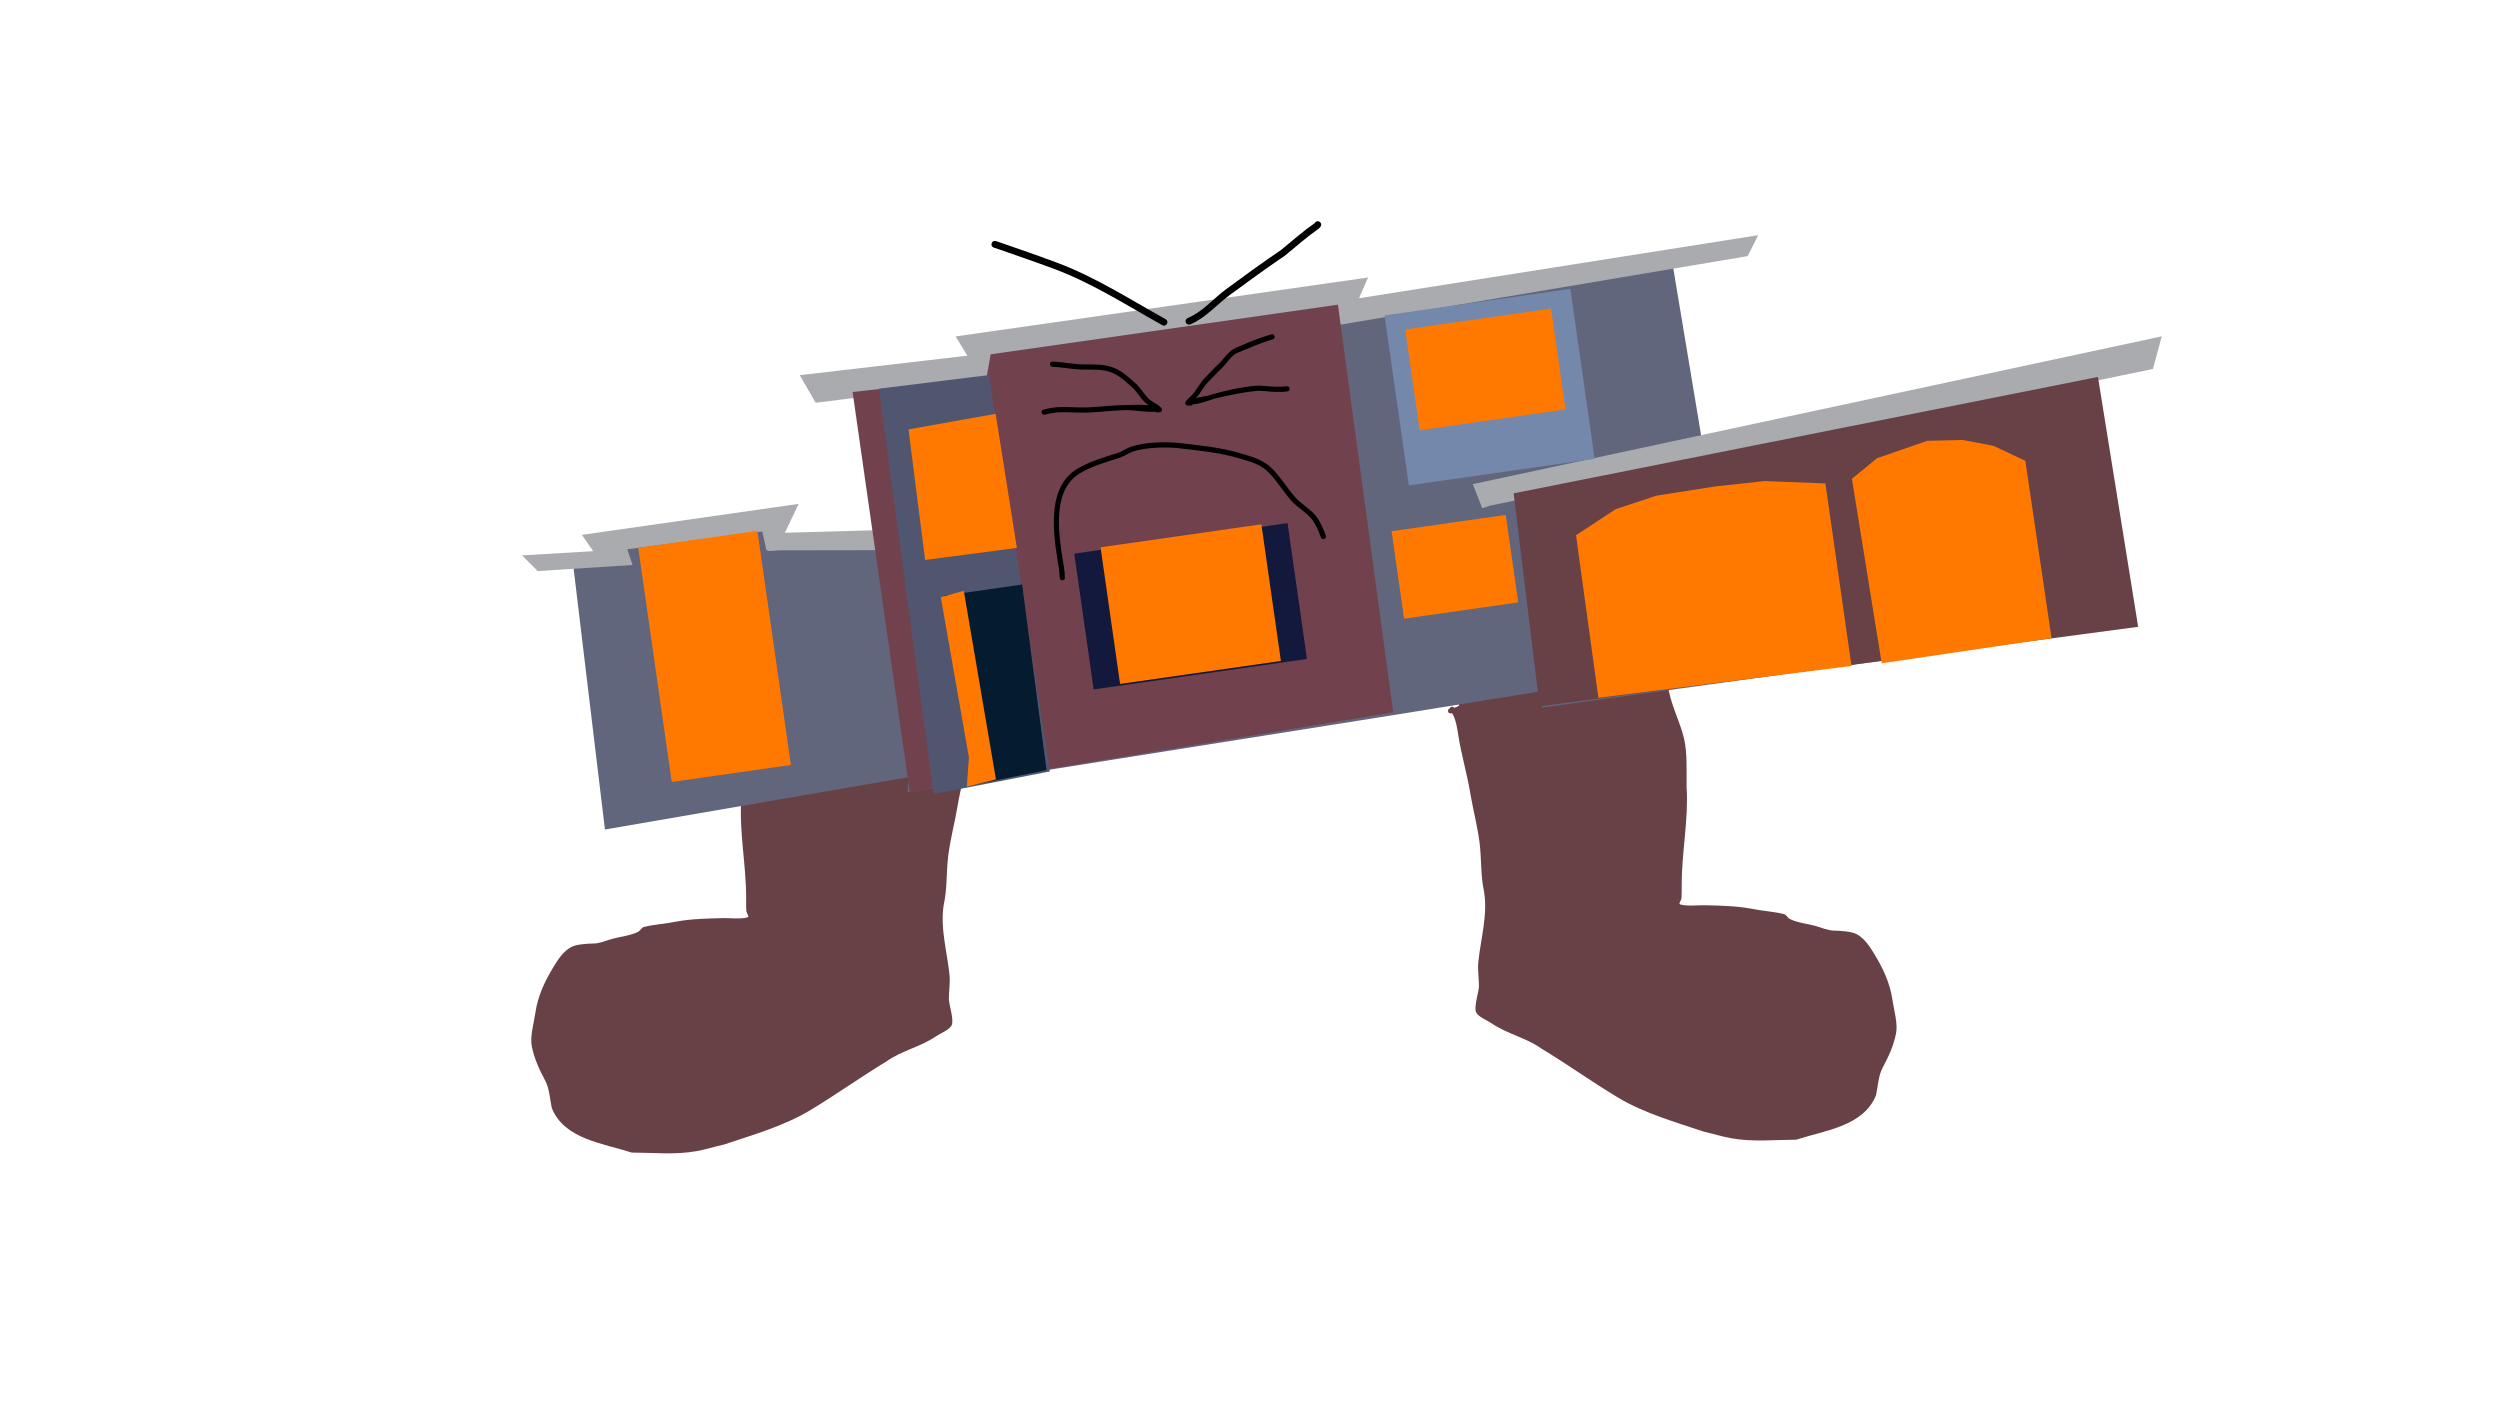 <svg version="1.1" xmlns="http://www.w3.org/2000/svg" xmlns:xlink="http://www.w3.org/1999/xlink" width="959.459" height="539.039" viewBox="0,0,959.459,539.039"><g transform="translate(159.73,89.52)"><g data-paper-data="{&quot;isPaintingLayer&quot;:true}" fill-rule="nonzero" stroke-linejoin="miter" stroke-miterlimit="10" stroke-dasharray="" stroke-dashoffset="0" style="mix-blend-mode: normal"><path d="M398.375,182.148c0.72,-0.282 1.874,-0.648 1.88,-1.068c0.017,-1.096 -1.958,-1.765 -2.462,-2.276c-1.763,-1.788 -3.2,-4.584 -4.369,-7.129l-0.895,-1.194c-0.125,-0.163 -0.199,-0.366 -0.199,-0.587c0,-0.533 0.432,-0.965 0.965,-0.965v0h1.523c4.382,0 8.718,0.305 13.102,0.305c8.099,0 16.297,0.609 24.41,0.915c4.616,0.174 9.218,-0.61 13.875,-0.61c7.027,0 14.08,0.179 21.104,0c2.795,-0.071 5.608,-0.215 8.401,-0.334c0.812,-0.035 1.686,-0.485 2.433,-0.166c1.674,0.715 2.394,5.345 2.634,6.772c1.283,6.192 4.315,11.956 5.77,17.989c1.359,5.634 0.935,12.931 1.008,18.718c0.805,12.57 -1.886,24.936 -1.886,37.512c-0.006,1.715 0.062,3.452 -0.068,5.163c-0.062,0.812 -1.291,2.163 -0.509,2.39c2.787,0.809 6.678,0.24 9.692,0.316c5.801,0.146 11.996,0.278 17.716,1.342c4.039,0.865 8.467,1.053 12.398,2.051c0.961,0.244 1.409,1.448 2.295,1.894c2.86,1.44 6.838,1.819 9.893,2.677c2.229,0.626 4.904,1.818 7.338,1.787c2.256,0.033 6.426,0.294 8.418,1.363c2.953,1.585 4.992,4.703 6.684,7.479c3.345,5.489 6.103,11.236 7.021,17.671c0.548,3.861 2.177,9.176 1.373,13.027c-1.053,5.048 -2.852,8.754 -5.248,13.316c-1.495,2.848 -1.729,7.112 -2.394,10.242c-4.785,12.032 -19.649,13.53 -30.629,17.127c-8.213,0.04 -16.768,0.934 -24.93,-0.541c-3.507,-0.633 -7.031,-1.751 -10.524,-2.529c-11.077,-3.726 -22.875,-7.043 -33.012,-13.124c-10.04,-6.024 -19.566,-12.875 -29.368,-18.783c-5.755,-4.14 -13.281,-5.636 -19.217,-9.765c-1.575,-1.095 -5.286,-2.457 -5.9,-4.362c-0.71,-2.201 1.008,-7.252 1.173,-9.67c-0.001,-3.049 -0.558,-6.505 -0.244,-9.499c0.908,-8.659 3.671,-18.084 2.203,-26.894c-1.403,-6.307 -0.916,-12.693 -1.758,-19.104c-0.83,-6.324 -2.481,-12.421 -3.528,-18.683c-1.225,-7.435 -3.444,-14.717 -4.596,-22.249c-0.355,-2.319 -0.932,-6.214 -2.36,-8.42l-0.636,0.018c0,0 -0.965,0 -0.965,-0.965c0,-0.587 0.357,-0.817 0.637,-0.907c0.045,-0.125 0.126,-0.255 0.255,-0.385c0.683,-0.683 1.365,0 1.365,0c0.044,0.046 0.088,0.093 0.132,0.14z" data-paper-data="{&quot;index&quot;:null}" fill="#684147" stroke="none" stroke-width="0.5" stroke-linecap="butt"/><path d="M213.927,187.091c0.043,-0.048 0.087,-0.094 0.132,-0.14c0,0 0.683,-0.683 1.365,0c0.13,0.13 0.21,0.26 0.255,0.385c0.28,0.09 0.637,0.32 0.637,0.907c0,0.965 -0.965,0.965 -0.965,0.965l-0.636,-0.018c-1.428,2.206 -2.005,6.101 -2.36,8.42c-1.152,7.533 -3.37,14.815 -4.596,22.249c-1.047,6.262 -2.698,12.359 -3.528,18.683c-0.842,6.411 -0.355,12.798 -1.758,19.104c-1.468,8.81 1.295,18.235 2.203,26.894c0.314,2.994 -0.243,6.45 -0.244,9.499c0.166,2.418 1.883,7.469 1.173,9.67c-0.615,1.906 -4.325,3.267 -5.9,4.362c-5.936,4.129 -13.462,5.625 -19.217,9.765c-9.802,5.908 -19.328,12.759 -29.368,18.783c-10.137,6.082 -21.934,9.399 -33.012,13.124c-3.493,0.778 -7.017,1.896 -10.524,2.529c-8.162,1.474 -16.716,0.581 -24.93,0.541c-10.981,-3.596 -25.844,-5.095 -30.629,-17.127c-0.665,-3.131 -0.898,-7.394 -2.394,-10.242c-2.395,-4.562 -4.195,-8.268 -5.248,-13.316c-0.803,-3.85 0.826,-9.166 1.373,-13.027c0.918,-6.435 3.676,-12.182 7.021,-17.671c1.691,-2.776 3.731,-5.894 6.684,-7.479c1.992,-1.069 6.162,-1.329 8.418,-1.363c2.433,0.032 5.108,-1.161 7.338,-1.787c3.055,-0.858 7.033,-1.237 9.893,-2.677c0.886,-0.446 1.334,-1.65 2.295,-1.894c3.931,-0.997 8.359,-1.185 12.398,-2.051c5.72,-1.064 11.915,-1.196 17.716,-1.342c3.013,-0.076 6.905,0.493 9.692,-0.316c0.782,-0.227 -0.447,-1.578 -0.509,-2.39c-0.13,-1.711 -0.062,-3.448 -0.068,-5.163c-0,-12.576 -2.691,-24.942 -1.886,-37.512c0.073,-5.787 -0.351,-13.084 1.008,-18.718c1.455,-6.033 4.486,-11.797 5.77,-17.989c0.24,-1.427 0.96,-6.057 2.634,-6.772c0.748,-0.319 1.621,0.131 2.433,0.166c2.793,0.119 5.607,0.263 8.401,0.334c7.024,0.178 14.077,-0 21.104,-0c4.657,0 9.259,0.784 13.875,0.61c8.113,-0.306 16.311,-0.915 24.41,-0.915c4.383,0 8.72,-0.305 13.102,-0.305h1.523v0c0.533,0 0.965,0.432 0.965,0.965c0,0.221 -0.074,0.424 -0.199,0.587l-0.895,1.194c-1.17,2.546 -2.606,5.341 -4.369,7.129c-0.504,0.511 -2.479,1.181 -2.462,2.276c0.006,0.419 1.16,0.785 1.88,1.068z" fill="#684147" stroke="none" stroke-width="0.5" stroke-linecap="butt"/><path d="M-159.73,449.52v-539.039h959.459v539.039z" fill="none" stroke="#f00000" stroke-width="0" stroke-linecap="butt"/><g><path d="M419.151,100.676l223.611,-45.156l15.348,95.34l-226.183,31.18l0.241,-6.345l-62.389,10.065l-181.203,28.768l0.321,-5.783l-116.464,20.088l-12.055,-100.401l20.241,-2.893l-0.322,-6.265l53.493,-7.072l1.366,9.558l41.044,-1.85l-8.277,-57.911l53.012,-6.429l-1.286,-8.996l132.368,-17.198l1.285,4.98l128.894,-22.439l12.134,72.851z" data-paper-data="{&quot;index&quot;:null}" fill="#61667d" stroke="#000000" stroke-width="0" stroke-linecap="round"/><path d="M409.117,105.521l-3.615,-9.237l264.414,-56.725l-3.373,12.53l-254.133,52.387z" data-paper-data="{&quot;index&quot;:null}" fill="#a9abaf" stroke="#000000" stroke-width="0" stroke-linecap="round"/><path d="M351.451,30.429l-129.878,18.563l-1.204,7.631l-67.068,8.438l-6.105,-10.602l64.337,-7.474l-4.498,-7.389l158.272,-22.621l-3.453,7.952l153.171,-24.187l-4.016,8.032l-158.552,26.678z" data-paper-data="{&quot;index&quot;:null}" fill="#a9abaf" stroke="#000000" stroke-width="0" stroke-linecap="round"/><path d="M179.168,121.606l-44.739,0.083l-1.607,-7.229l-51.807,6.831l2.008,6.024l-36.385,2.332l-6.025,-6.024l27.309,-1.608l-4.338,-6.265l83.212,-11.893l-5.3,11.085l34.859,-0.966z" data-paper-data="{&quot;index&quot;:null}" fill="#a9abaf" stroke="#000000" stroke-width="0" stroke-linecap="round"/><path d="M189.42,214.407l-21.938,-153.492l51.405,-5.626l1.606,-8.835l133.252,-19.045l21.216,156.464z" data-paper-data="{&quot;index&quot;:null}" fill="#72414e" stroke="#000000" stroke-width="0" stroke-linecap="round"/><path d="M431.144,181.579l-9.966,-81.766l224.254,-44.674l15.428,95.903z" data-paper-data="{&quot;index&quot;:null}" fill="#684147" stroke="#000000" stroke-width="0" stroke-linecap="round"/><path d="M198.585,215.215l-21.037,-155.556l42.304,-5.249l23.339,152.138z" data-paper-data="{&quot;index&quot;:null}" fill="#505670" stroke="#000000" stroke-width="0" stroke-linecap="round"/><path d="M241.921,206.031l-27.514,5.527l-11.558,-72.497l29.691,-4.244z" data-paper-data="{&quot;index&quot;:null}" fill="#041b30" stroke="#000000" stroke-width="0" stroke-linecap="round"/><path d="M210.16,137.219l12.339,72.385l-11.162,2.791l0.781,-11.274l-10.776,-61.447z" data-paper-data="{&quot;index&quot;:null}" fill="#ff7900" stroke="#000000" stroke-width="0" stroke-linecap="round"/><path d="M230.53,120.753l-35.216,4.635l-6.366,-50.117l33.43,-5.974z" data-paper-data="{&quot;index&quot;:null}" fill="#ff7900" stroke="#000000" stroke-width="0" stroke-linecap="round"/><path d="M260,175.065l-7.45,-52.122l81.86,-11.7l7.45,52.122z" data-paper-data="{&quot;index&quot;:null}" fill="#12193c" stroke="#000000" stroke-width="0" stroke-linecap="butt"/><path d="M270.141,172.963l-7.495,-52.442l61.715,-8.821l7.495,52.442z" data-paper-data="{&quot;index&quot;:null}" fill="#ff7900" stroke="#000000" stroke-width="0" stroke-linecap="butt"/><path d="M379.135,147.922l-4.799,-33.575l43.808,-6.261l4.799,33.575z" data-paper-data="{&quot;index&quot;:null}" fill="#ff7900" stroke="#000000" stroke-width="0" stroke-linecap="butt"/><path d="M380.959,96.758l-9.324,-65.232l71.308,-10.192l9.324,65.232z" data-paper-data="{&quot;index&quot;:null}" fill="#7488ac" stroke="#000000" stroke-width="0" stroke-linecap="butt"/><path d="M385.114,75.608l-5.53,-38.692l55.959,-7.998l5.53,38.692z" data-paper-data="{&quot;index&quot;:null}" fill="#ff7900" stroke="#000000" stroke-width="0" stroke-linecap="butt"/><path d="M98.066,210.586l-12.843,-89.854l45.727,-6.536l12.843,89.854z" data-paper-data="{&quot;index&quot;:null}" fill="#ff7900" stroke="#000000" stroke-width="0" stroke-linecap="butt"/><path d="M453.712,178.294l-8.592,-62.4l15.211,-10.005l15.577,-5.163l22.658,-3.565l18.958,-2.057l23.298,0.912l10.009,70.029z" data-paper-data="{&quot;index&quot;:null}" fill="#ff7900" stroke="#000000" stroke-width="0" stroke-linecap="round"/><path d="M562.433,165.039l-11.425,-70.805l9.638,-7.904l19.277,-6.671l13.659,-0.321l11.74,2.238l12.243,5.755l10.055,68.065z" data-paper-data="{&quot;index&quot;:null}" fill="#ff7900" stroke="#000000" stroke-width="0" stroke-linecap="round"/><path d="M220.86,3.839c0.42,-1.245 1.665,-0.825 1.665,-0.825l1.747,0.589c7.18,2.501 14.381,4.97 21.506,7.626c14.743,5.495 28.11,14.1 41.827,21.745c0,0 1.147,0.64 0.508,1.787c-0.64,1.147 -1.787,0.508 -1.787,0.508c-13.597,-7.578 -26.851,-16.131 -41.465,-21.578c-7.103,-2.648 -14.282,-5.109 -21.44,-7.602l-1.734,-0.585c0,0 -1.245,-0.42 -0.825,-1.665z" fill="#000000" stroke="none" stroke-width="0.5" stroke-linecap="butt"/><path d="M346.789,-4.34c1.051,0.788 0.263,1.839 0.263,1.839l-0.588,0.671c-4.598,3.184 -8.669,6.83 -12.997,10.365c-7.178,4.877 -14.26,10.027 -21.247,15.17c-4.969,3.657 -9.343,8.865 -15.124,11.255c0,0 -1.217,0.496 -1.712,-0.721c-0.496,-1.217 0.721,-1.712 0.721,-1.712c5.537,-2.216 9.816,-7.447 14.555,-10.936c6.983,-5.141 14.059,-10.296 21.238,-15.162c4.348,-3.558 8.448,-7.217 13.072,-10.419l-0.019,-0.087c0,0 0.788,-1.051 1.839,-0.263z" fill="#000000" stroke="none" stroke-width="0.5" stroke-linecap="butt"/><path d="M248.125,133.181c-0.989,0.151 -1.139,-0.838 -1.139,-0.838l-0.066,-0.524c0.045,-2.3 -0.546,-4.679 -0.893,-6.953c-1.724,-11.296 -3.696,-27.967 7.975,-34.634c4.695,-2.752 10.18,-4.314 15.354,-5.967c1.847,-0.59 3.287,-1.793 5.098,-2.388c5.122,-1.684 12.074,-1.865 17.398,-1.478c8.502,0.971 16.862,1.711 25.041,4.207c4.247,1.296 8.339,2.419 11.586,5.683c3.349,3.409 5.788,7.538 8.93,11.09c2.402,2.716 5.938,4.523 8.117,7.422c1.57,2.089 2.647,4.78 3.566,7.199c0,0 0.355,0.935 -0.58,1.29c-0.935,0.355 -1.29,-0.58 -1.29,-0.58c-0.855,-2.257 -1.851,-4.769 -3.306,-6.722c-2.11,-2.834 -5.653,-4.622 -8.001,-7.279c-3.119,-3.528 -5.536,-7.637 -8.862,-11.017c-2.931,-3.021 -6.832,-3.989 -10.703,-5.161c-8.074,-2.444 -16.296,-3.181 -24.684,-4.141c-5.055,-0.374 -11.734,-0.196 -16.597,1.39c-1.792,0.585 -3.26,1.795 -5.101,2.389c-5.041,1.628 -10.388,3.106 -14.965,5.795c-10.825,6.129 -8.577,22.256 -6.999,32.601c0.366,2.397 0.947,4.862 0.915,7.286l0.043,0.19c0,0 0.151,0.989 -0.838,1.139z" fill="#000000" stroke="none" stroke-width="0.5" stroke-linecap="butt"/><path d="M335.205,59.546c0.151,0.989 -0.838,1.139 -0.838,1.139l-0.178,0.027c-1.496,0.225 -2.937,0.174 -4.453,0.174c-2.542,0 -4.937,-0.608 -7.498,-0.36c-4.73,0.458 -9.459,1.504 -14.082,2.512c-3.543,0.772 -6.839,2.453 -10.336,2.664l0.015,0.368l-1.621,0.066c-0.508,0.027 -0.963,-0.335 -1.041,-0.848c-0.047,-0.308 0.052,-0.604 0.245,-0.819l0.929,-1.05l0.017,0.015l0.037,-0.071c2.695,-2.212 3.909,-5.339 6.21,-7.794c1.874,-1.962 3.669,-3.829 5.602,-5.688c1.96,-1.886 3.583,-4.713 6.22,-5.86c4.382,-1.906 8.966,-3.87 13.733,-5.219c0,0 0.962,-0.272 1.235,0.69c0.272,0.962 -0.69,1.235 -0.69,1.235c-4.718,1.335 -9.131,3.395 -13.53,5.149c-2.328,0.929 -3.865,3.79 -5.567,5.432c-1.919,1.852 -3.693,3.686 -5.555,5.641c-1.855,1.9 -3.024,4.319 -4.767,6.355c1.674,-0.579 3.703,-0.711 5.218,-1.173c5.665,-1.727 11.613,-3.031 17.538,-3.598c2.633,-0.252 5.084,0.365 7.687,0.351c1.413,0 2.763,0.065 4.154,-0.151l0.178,-0.027c0,0 0.989,-0.151 1.139,0.838z" fill="#000000" stroke="none" stroke-width="0.5" stroke-linecap="butt"/><path d="M240.023,68.778c-0.151,-0.989 0.838,-1.139 0.838,-1.139l0.249,-0.032c1.878,-0.502 3.668,-0.789 5.611,-0.879c3.867,-0.174 7.745,0.289 11.612,0.081c5.191,-0.28 10.36,-0.945 15.574,-0.916c1.516,0.009 4.722,-0.225 7.232,0.137c-0.651,-0.424 -1.267,-0.875 -1.757,-1.39c-1.532,-1.609 -2.66,-3.546 -4.235,-5.166c-2.554,-2.221 -4.76,-4.537 -7.897,-5.879c-3.621,-1.548 -7.437,-1.206 -11.258,-1.262c-3.962,-0.058 -7.873,-0.916 -11.808,-1.091c0,0 -0.999,-0.046 -0.953,-1.045c0.046,-0.999 1.045,-0.953 1.045,-0.953c3.915,0.185 7.805,1.032 11.745,1.089c4.104,0.059 8.121,-0.223 12.011,1.421c3.371,1.425 5.761,3.886 8.489,6.267c1.599,1.642 2.753,3.57 4.287,5.218c1.071,1.15 2.933,1.982 4.213,2.925l0.03,0.049l0.012,-0.013l0.844,0.778c0.164,0.149 0.281,0.353 0.317,0.59c0.083,0.546 -0.292,1.056 -0.838,1.139c-0.047,0.007 -0.093,0.011 -0.14,0.012l-1.439,0.039l-0.007,-0.273c-3.838,0.331 -8.004,-0.716 -11.872,-0.605c-4.51,0.13 -8.994,0.683 -13.489,0.925c-3.874,0.209 -7.756,-0.257 -11.629,-0.08c-1.798,0.08 -3.447,0.345 -5.184,0.812l-0.465,0.077c0,0 -0.989,0.151 -1.139,-0.838z" fill="#000000" stroke="none" stroke-width="0.5" stroke-linecap="butt"/></g></g></g></svg><!--rotationCenter:479.72973:269.51952-->